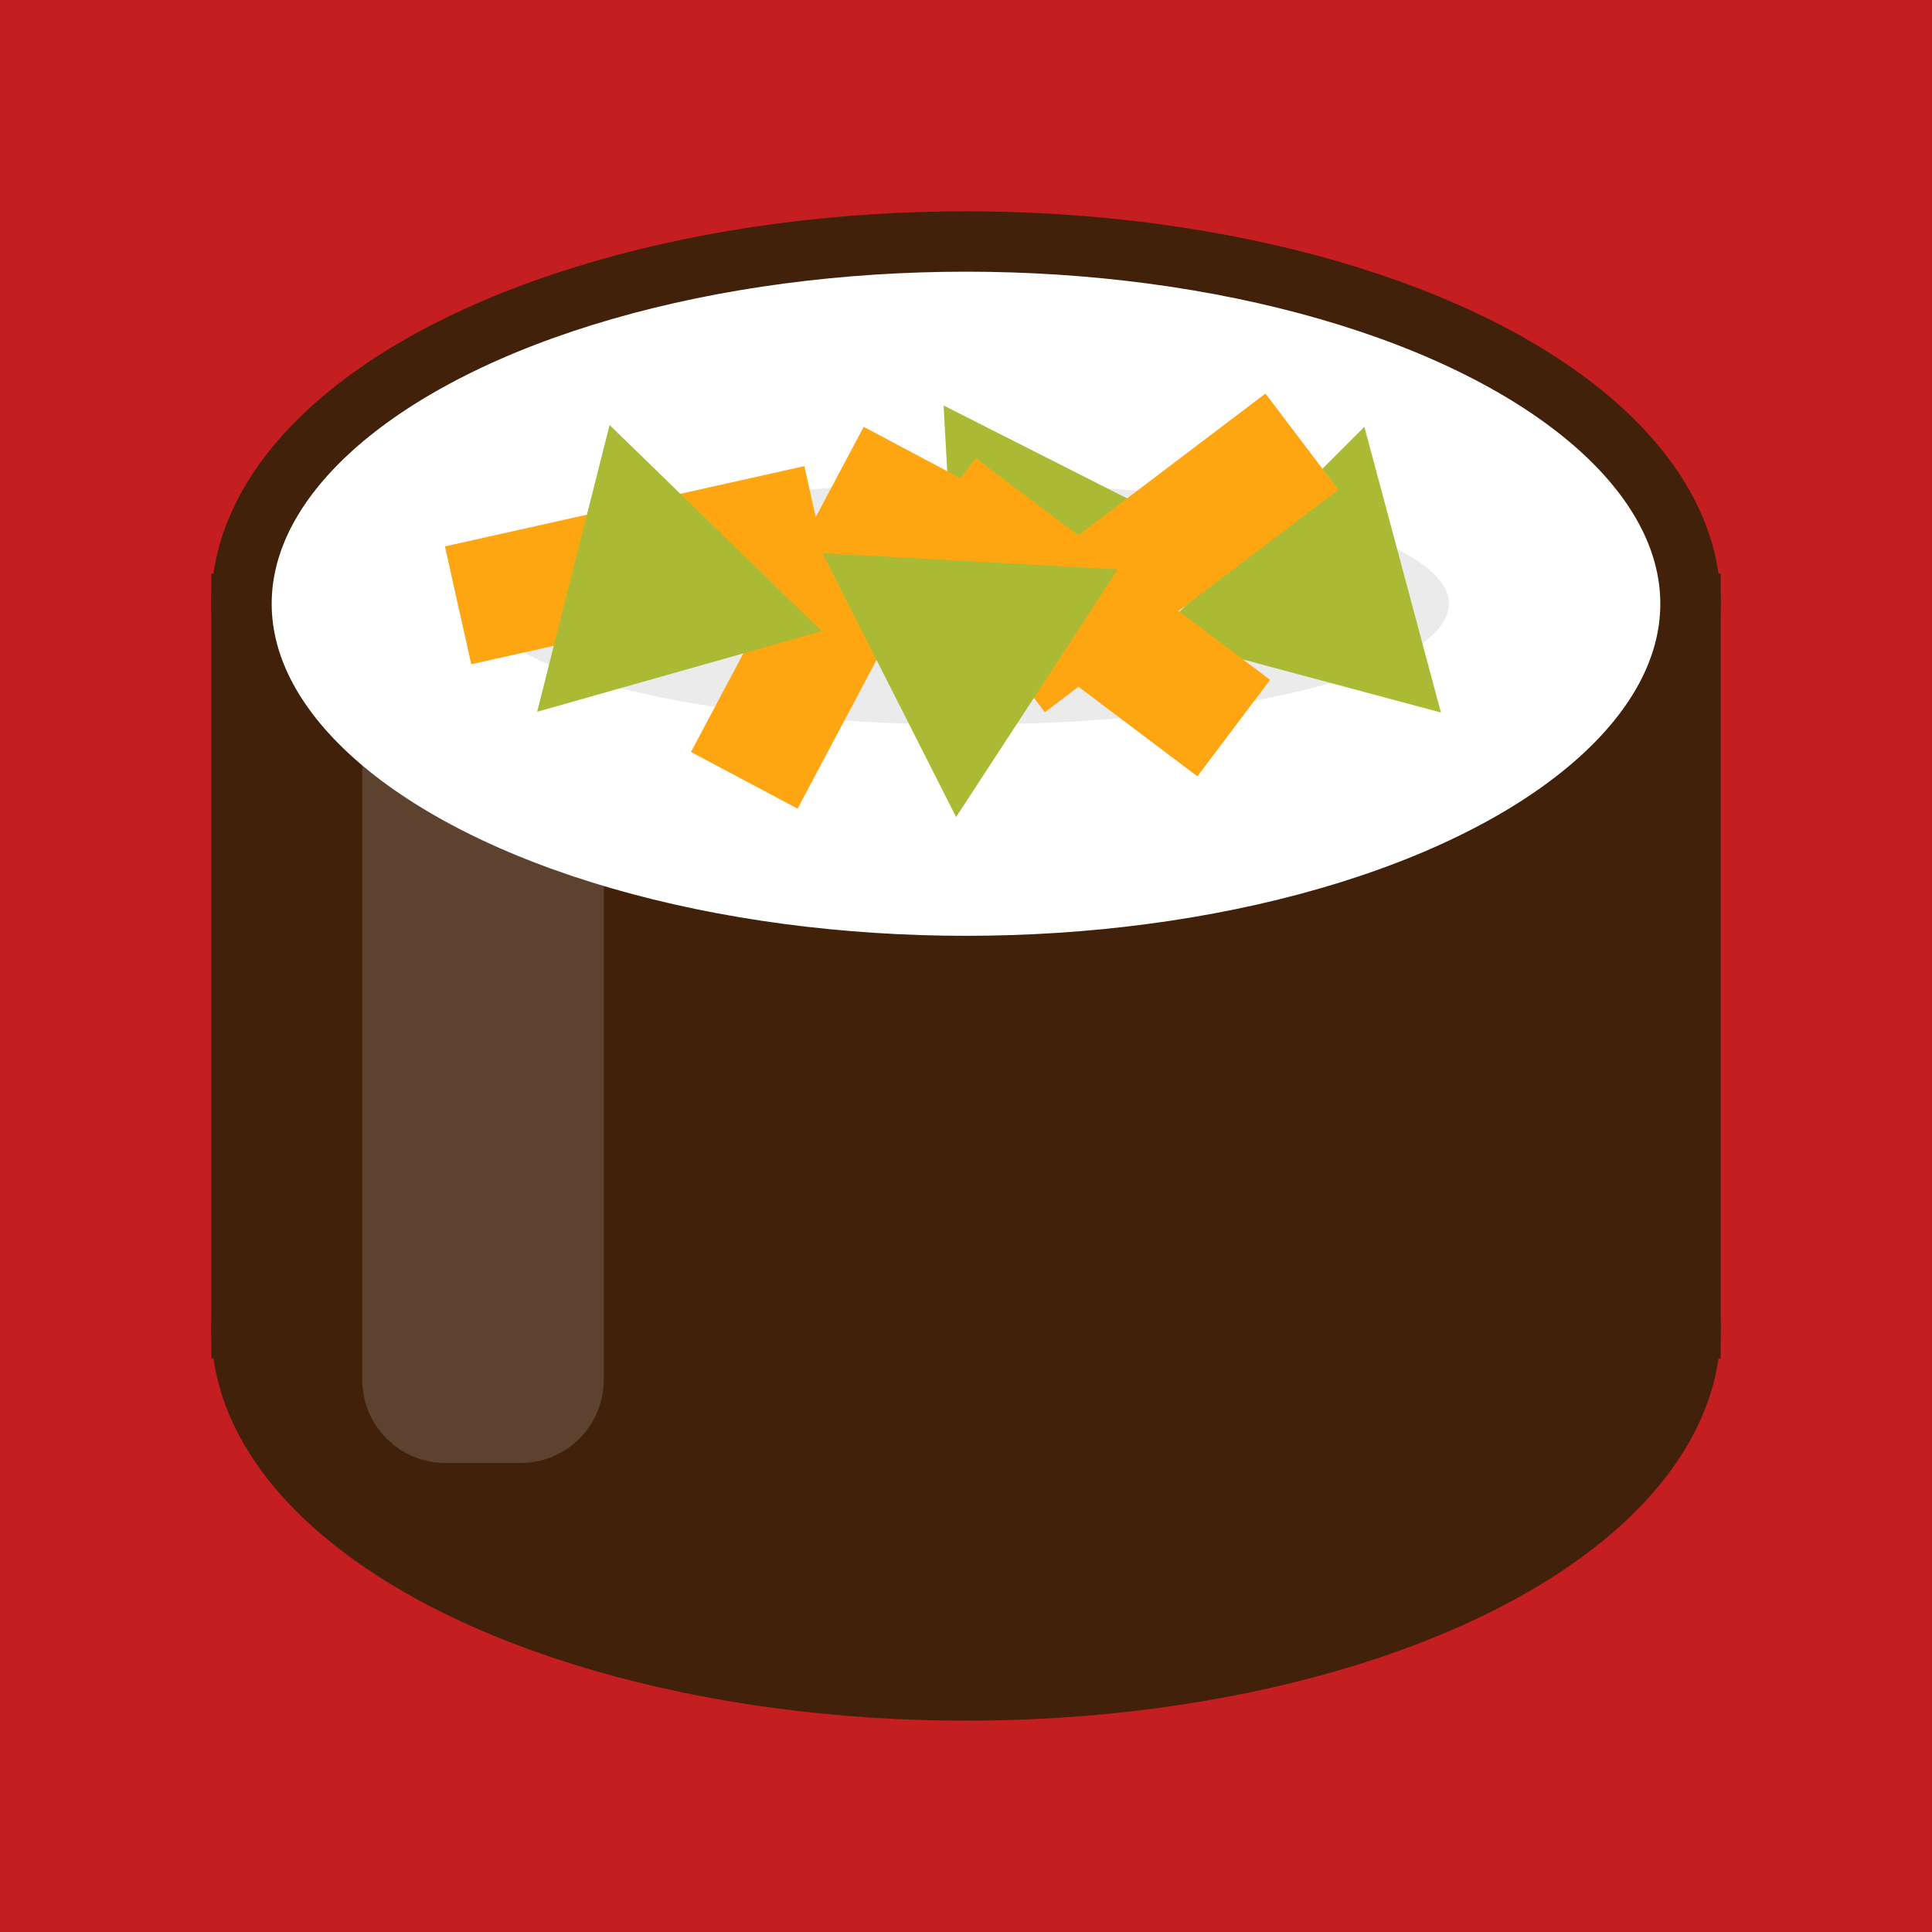 <?xml version="1.0" standalone="no"?><!-- Generator: Gravit.io --><svg xmlns="http://www.w3.org/2000/svg" xmlns:xlink="http://www.w3.org/1999/xlink" style="isolation:isolate" viewBox="0 0 128 128" width="128" height="128"><rect x="0" y="0" width="128" height="128" fill="#808080" stroke="none"/><defs><clipPath id="_clipPath_lnFNsTEQHsIG7TNsTrixsum1KS1cZoTE"><rect width="128" height="128"/></clipPath></defs><g clip-path="url(#_clipPath_lnFNsTEQHsIG7TNsTrixsum1KS1cZoTE)"><rect x="0" y="0" width="128" height="128" transform="matrix(1,0,0,1,0,0)" fill="rgb(196,30,32)"/><ellipse vector-effect="non-scaling-stroke" cx="64" cy="88" rx="48" ry="24" fill="rgb(65,33,10)" stroke-width="4" stroke="rgb(65,33,10)" stroke-linejoin="miter" stroke-linecap="square" stroke-miterlimit="3"/><rect x="16" y="40" width="96" height="48" transform="matrix(1,0,0,1,0,0)" fill="rgb(65,33,10)" vector-effect="non-scaling-stroke" stroke-width="4" stroke="rgb(65,33,10)" stroke-linejoin="miter" stroke-linecap="square" stroke-miterlimit="2"/><ellipse vector-effect="non-scaling-stroke" cx="64" cy="40" rx="48" ry="24" fill="rgb(255,255,255)" stroke-width="4" stroke="rgb(65,33,10)" stroke-linejoin="miter" stroke-linecap="square" stroke-miterlimit="3"/><path d="M 29.511 40.927 L 34.489 40.927 C 37.531 40.927 40 43.397 40 46.438 L 40 91.417 C 40 94.458 37.531 96.927 34.489 96.927 L 29.511 96.927 C 26.469 96.927 24 94.458 24 91.417 L 24 46.438 C 24 43.397 26.469 40.927 29.511 40.927 Z" style="stroke:none;fill:#FFFFFF;stroke-miterlimit:10;opacity:0.15;"/><ellipse vector-effect="non-scaling-stroke" cx="64" cy="40" rx="32" ry="8" fill="rgb(235,235,235)"/><polygon points="80,35.714,63.594,46.431,62.516,26.865" fill="rgb(170,186,52)"/><polygon points="95.465,47.206,76.537,42.134,90.393,28.278" fill="rgb(170,186,52)"/><rect x="30.042" y="33.464" width="24.399" height="8" transform="matrix(0.976,-0.218,0.218,0.976,-7.139,10.088)" fill="rgb(254,166,18)"/><rect x="42.819" y="36.927" width="24.399" height="8" transform="matrix(-0.469,0.883,-0.883,-0.469,116.974,11.54)" fill="rgb(254,166,18)"/><rect x="59.801" y="36.927" width="24.399" height="8" transform="matrix(-0.799,-0.602,0.602,-0.799,104.881,116.94)" fill="rgb(254,166,18)"/><rect x="64.337" y="32.648" width="24.399" height="8" transform="matrix(-0.797,0.604,-0.604,-0.797,159.667,19.611)" fill="rgb(254,166,18)"/><polygon points="74.058,37.721,63.345,54.13,54.491,36.648" fill="rgb(170,186,52)"/><polygon points="54.441,41.815,35.587,47.157,40.387,28.158" fill="rgb(170,186,52)"/></g></svg>